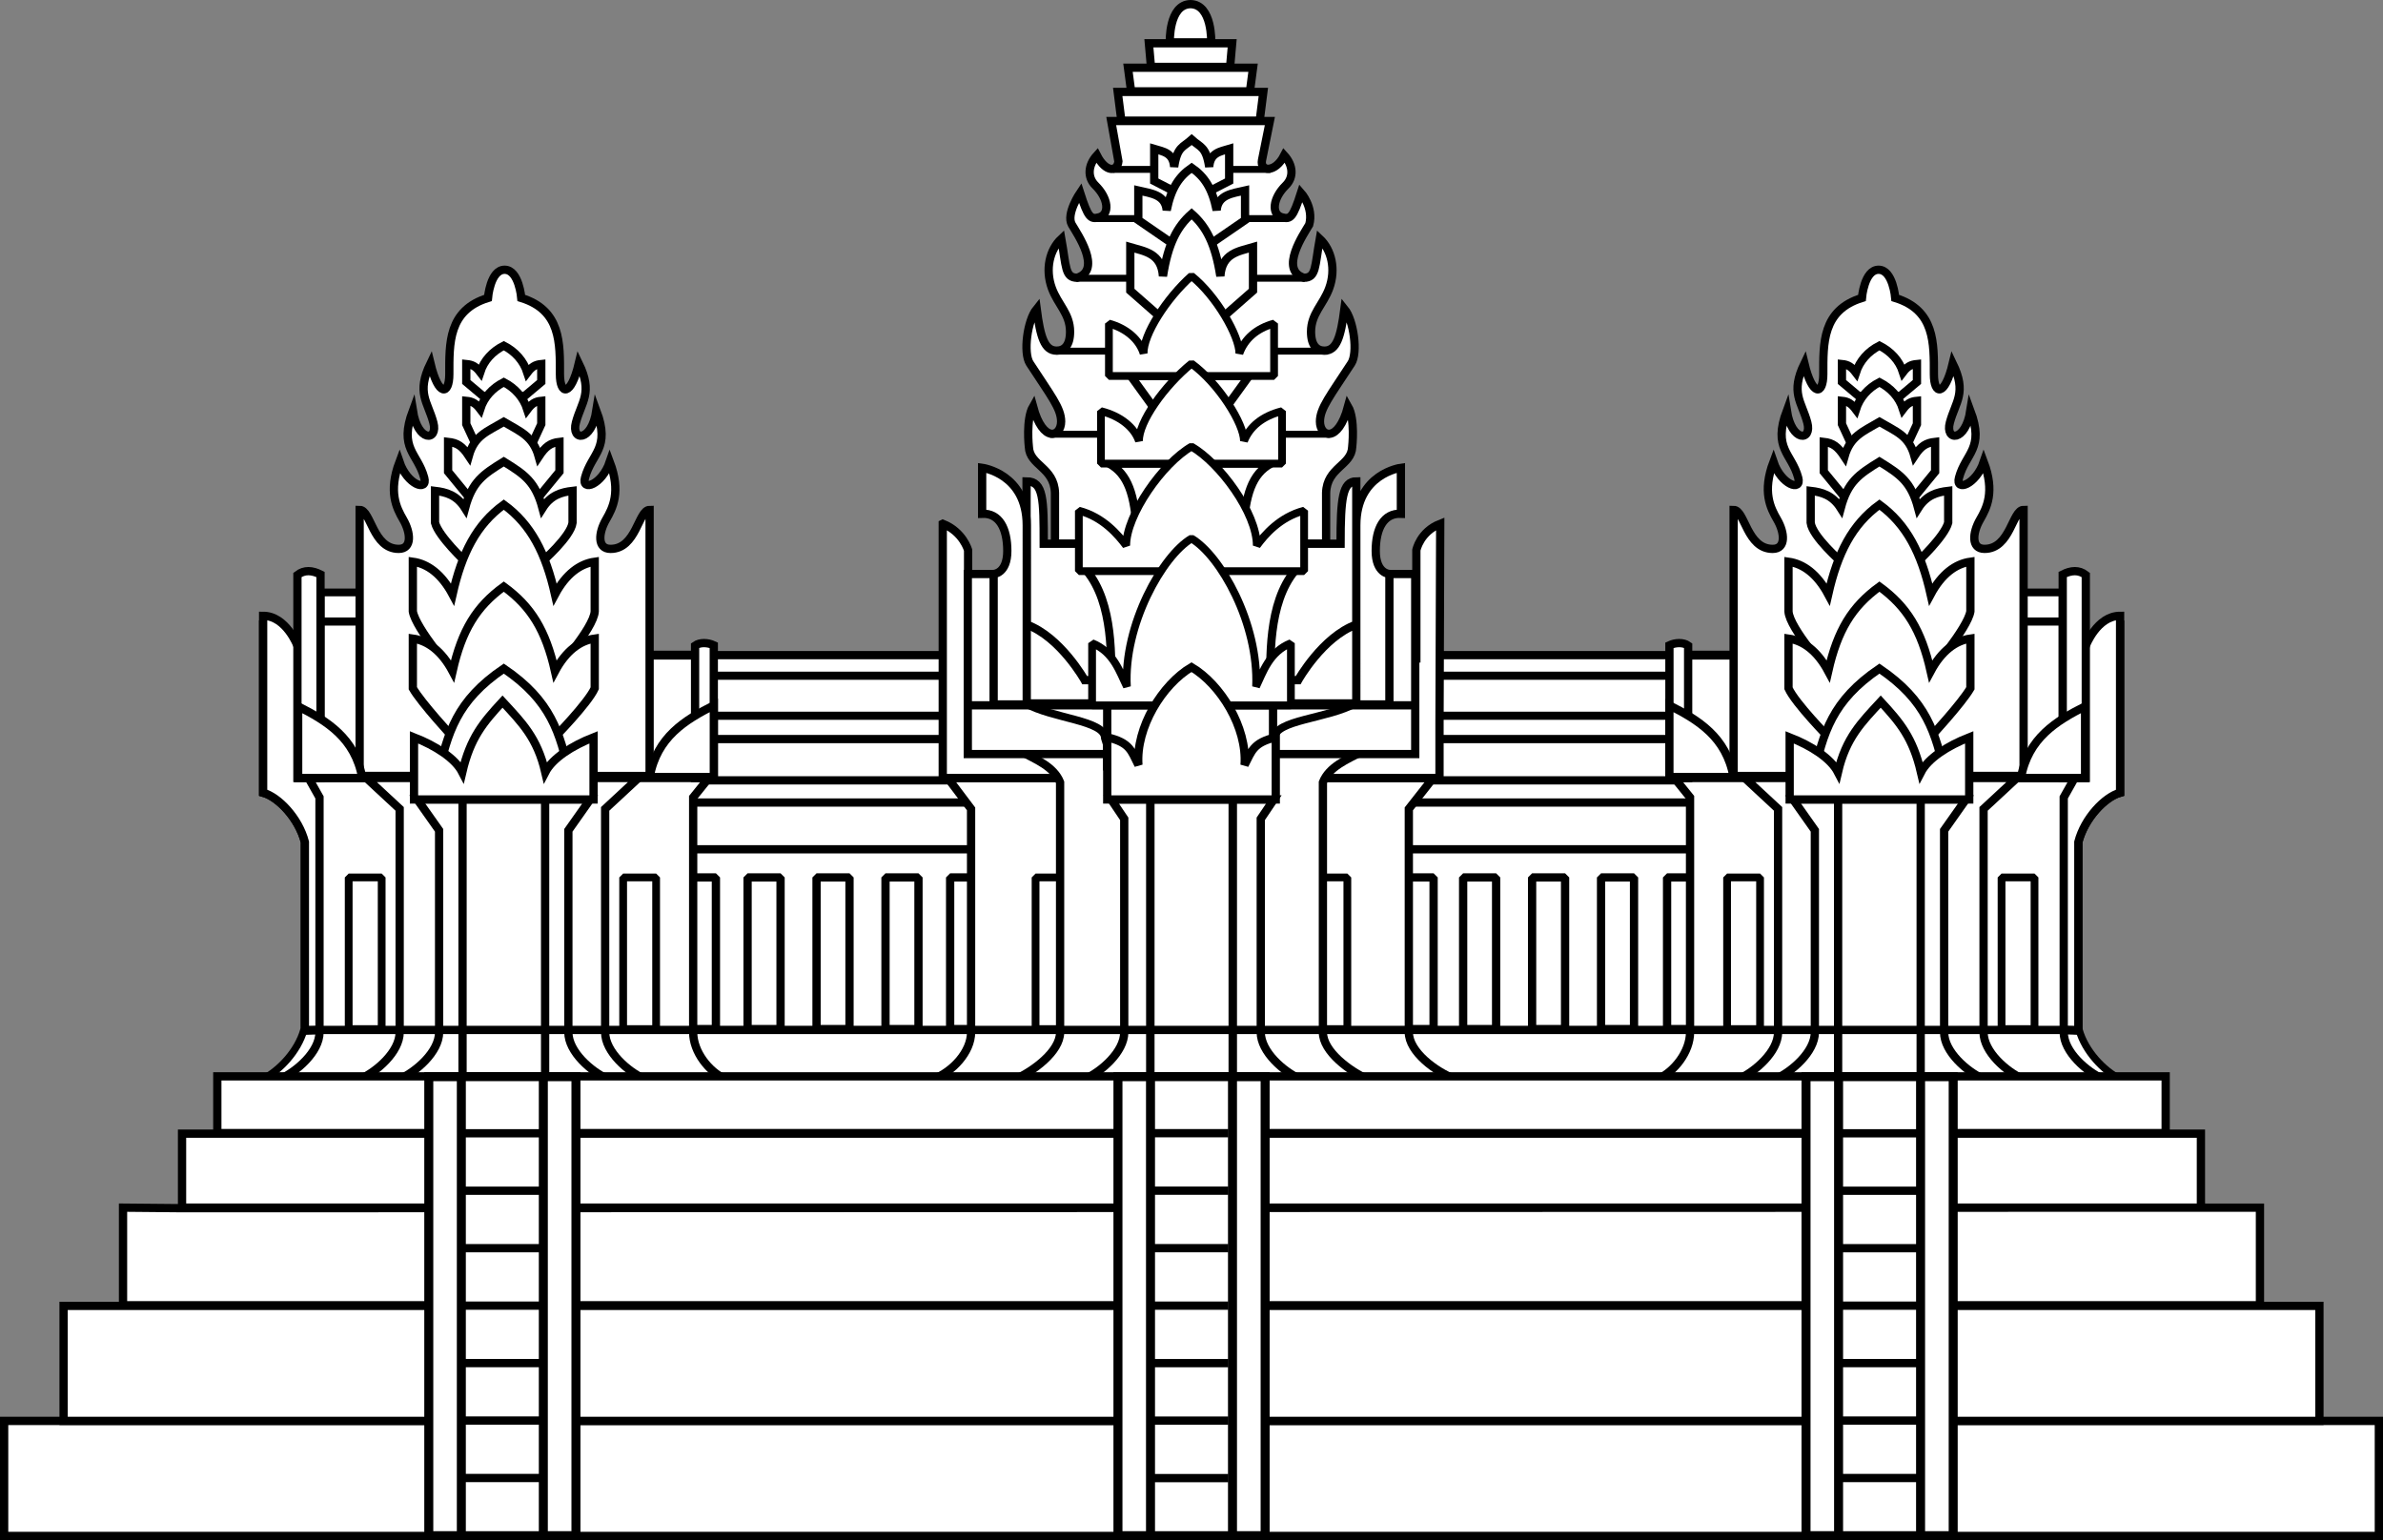 <?xml version="1.0" encoding="UTF-8" standalone="no"?>
<svg
   width="414.656"
   height="268.067"
   version="1.1"
   id="svg51"
   sodipodi:docname="KH.svg"
   inkscape:version="1.3.2 (091e20e, 2023-11-25, custom)"
   xmlns:inkscape="http://www.inkscape.org/namespaces/inkscape"
   xmlns:sodipodi="http://sodipodi.sourceforge.net/DTD/sodipodi-0.dtd"
   xmlns:xlink="http://www.w3.org/1999/xlink"
   xmlns="http://www.w3.org/2000/svg"
   xmlns:svg="http://www.w3.org/2000/svg">
  <rect width="100%" height="100%" fill="#808080" stroke="none"/>
  <defs
     id="defs51" />
  <sodipodi:namedview
     id="namedview51"
     pagecolor="#ffffff"
     bordercolor="#000000"
     borderopacity="0.25"
     inkscape:showpageshadow="2"
     inkscape:pageopacity="0.0"
     inkscape:pagecheckerboard="0"
     inkscape:deskcolor="#d1d1d1"
     inkscape:zoom="1.227"
     inkscape:cx="207.41646"
     inkscape:cy="134.06683"
     inkscape:window-width="1920"
     inkscape:window-height="1009"
     inkscape:window-x="1912"
     inkscape:window-y="-8"
     inkscape:window-maximized="1"
     inkscape:current-layer="svg51" />
  <g
     transform="matrix(1.6,0,0,1.6,-105.245,-883.509)"
     fill="#ffffff"
     stroke="#000000"
     stroke-width="0.9"
     id="g51">
    <g
       stroke-linejoin="bevel"
       id="g6">
      <path
         d="m 138.91,623.46 h 113.8 v 43.788 h -113.8 z"
         stroke-width="0.9"
         id="path3" />
      <path
         d="m 138.458,632.59 h 113.8 v 4.49 h -113.8 z m 0,6.9 h 113.8 v 5.09 h -113.8 z m 1.592,8.15 v 16.495 h 3.586 V 647.64 Z m 7.03,0 v 16.495 h 3.586 V 647.64 Z m 7.5,0 v 16.495 h 3.585 V 647.64 Z m 7.5,0 v 16.495 h 3.586 V 647.64 Z m 7.03,0 v 16.495 h 3.586 V 647.64 Z m 48.99,0 v 16.495 h 3.586 V 647.64 Z m 6.8,0 v 16.495 h 3.586 V 647.64 Z m 7.5,0 v 16.495 h 3.586 V 647.64 Z m 7.5,0 v 16.495 h 3.585 V 647.64 Z m 7.18,0 v 16.495 h 3.586 V 647.64 Z"
         stroke-width="0.9"
         id="path4" />
      <path
         d="m 138.46,625.7 h 113.8 v 4.354 h -113.8 z"
         stroke-width="0.886"
         id="path5" />
      <path
         d="m 94.398,669.55 c 1.76,-0.897 3.767,-2.984 4.424,-5.32 h 193.07 c 0.657,2.336 2.665,4.423 4.425,5.32 z"
         stroke-linejoin="miter"
         stroke-width="0.791"
         id="path6" />
    </g>
    <path
       d="m 193,556.8 c 0,0 -0.144,-4.112 2.25,-4.157 2.396,0.044 2.25,4.157 2.25,4.157 z m -12.49,54.54 v -5.536 c -0.08,-2.768 -2.76,-2.968 -2.838,-4.986 0,0 -0.346,-3.027 0.452,-4.408 1.084,4.047 3.056,3.304 3.056,1.64 0,-1.453 -1.117,-2.804 -3.408,-6.33 -0.732,-1.128 -0.28,-4.66 0.747,-5.923 0.397,3.07 0.852,4.54 2.17,4.54 0.805,0 1.462,-0.524 1.462,-2.062 0,-1.957 -1.325,-2.945 -1.977,-4.725 -0.76,-2.078 -0.236,-4.196 1.026,-5.38 0.542,3.03 0.38,4.237 1.727,4.237 2.713,-0.858 0,-4.786 -0.58,-5.777 -0.666,-1.155 0.897,-3.46 0.897,-3.46 0.863,2.69 1.14,2.91 2.07,2.66 1.174,-0.315 1.023,-2.056 -0.41,-3.463 -0.904,-0.89 -0.808,-2.212 0.163,-3.274 0.975,1.905 2.223,1.79 2.343,0.658 l -0.784,-4.392 h 17.255 l -0.856,4.25 c -0.245,1.215 1.396,1.48 2.416,-0.515 0.972,1.062 1.067,2.385 0.163,3.274 -1.432,1.407 -1.584,3.148 -0.41,3.463 0.93,0.25 1.208,0.03 2.07,-2.66 0,0 1.403,1.57 0.897,3.46 -0.58,0.99 -3.293,4.92 -0.58,5.777 1.346,0 1.185,-1.208 1.726,-4.237 1.263,1.184 1.786,3.302 1.026,5.38 -0.65,1.78 -1.976,2.768 -1.976,4.725 0,1.538 0.657,2.062 1.46,2.062 1.32,0 1.775,-1.47 2.173,-4.54 1.025,1.263 1.478,4.795 0.746,5.922 -2.29,3.526 -3.408,4.877 -3.408,6.33 0,1.664 1.97,2.407 3.056,-1.64 0.797,1.38 0.45,4.408 0.45,4.408 -0.078,2.018 -2.758,2.218 -2.837,4.986 v 5.536 z m 7.22,-46.02 -0.397,-3.125 h 15.838 l -0.396,3.125 z m 1.06,-3.19 -0.34,-2.57 h 13.603 l -0.34,2.57 z m 2.16,-2.66 -0.227,-2.57 h 9.058 l -0.226,2.57 z m 33.02,110.08 c -2.027,-0.78 -4.977,-2.92 -4.977,-5.07 v -24.297 l 2.638,-3.358 h -52.775 l 2.53,3.36 v 24.296 c 0,2.15 -2.027,4.29 -4.053,5.07 z"
       id="path7" />
    <path
       d="m 178.4,647.64 h 3.586 v 16.495 H 178.4 Z m 30.32,0 h 3.586 v 16.495 h -3.586 z"
       stroke-linejoin="bevel"
       stroke-width="0.844"
       id="path8" />
    <path
       d="m 168.306,609.17 v 27.656 h 54.023 v -5.957 l 0.078,-21.7 c -2.208,0.868 -2.596,2.87 -2.596,2.87 v 11.778 h -48.75 V 612.04 c 0,0 -0.544,-2.002 -2.754,-2.87 z"
       id="path9" />
    <path
       d="m 176.781,633.932 c 1.705,0.902 3.607,1.652 4.286,3.36 v 27.19 c 0,2.128 -2.977,4.243 -4.75,5.042 l -0.057,0.026 h 0.003 l -0.003,0.001 h 38.196 -0.003 0.003 l -0.057,-0.027 c -1.773,-0.799 -4.75,-2.914 -4.75,-5.042 v -27.19 c 0.679,-1.708 2.58,-2.458 4.286,-3.36 H 176.78 Z"
       id="path10" />
    <path
       d="m 219.69,634.22 v -19.587 h -4.91 v -1.91 h -38.84 v 1.91 h -4.91 v 19.587 z m -12.55,35.33 c -1.73,-0.78 -4.25,-2.92 -4.25,-5.07 v -23.214 l 1.422,-2.11 h -17.69 l 1.42,2.11 v 23.215 c 0,2.152 -2.52,4.29 -4.25,5.07 z"
       id="path11" />
    <path
       d="m 190.88,639.16 h 8.966 v 30.377 h -8.966 z"
       stroke-width="0.92"
       id="path12" />
    <path
       d="m 204.38,632.48 c 0.02,-2 5.838,-2.09 8.832,-3.795 H 177.26 c 2.994,1.704 8.675,1.844 8.675,3.795 l 1.217,3.882 14.883,0.598 z"
       stroke-linejoin="bevel"
       stroke-width="0.844"
       id="path13" />
    <path
       d="m 211.57,611.34 c 0,-4.9 0.205,-6.786 1.71,-6.786 v 15.58 c -3.69,1.34 -6.325,6.05 -6.325,6.05 h -23.21 c 0,0 -2.635,-4.71 -6.326,-6.05 v -15.58 c 1.855,0 1.867,1.972 1.867,6.786 z m 1.71,-2.01 c 0,-5.618 4.85,-6.25 4.85,-6.25 v 5 c -1.845,-0.08 -2.736,1.578 -2.736,4.044 0,2.466 1.487,2.506 1.487,2.506 v 14.19 h -3.6 z"
       id="path14" />
    <path
       d="m 177.44,609.33 c 0,-5.618 -4.85,-6.25 -4.85,-6.25 v 5 c 1.845,-0.08 2.736,1.578 2.736,4.044 0,2.466 -1.487,2.506 -1.487,2.506 v 14.19 h 3.6 z"
       id="path15" />
    <g
       fill="none"
       stroke-width="0.75"
       id="g17">
      <path
         d="m 186.84,570.62 h 17.128 m -19.158,5.35 h 20.92 m -22.95,6.49 h 24.904 m -27.024,7.93 h 29.536 m -30.216,9.04 h 30.426"
         id="path16" />
      <path
         d="m 170.75,628.92 h 48.66 m -33.22,0.01 h 18.036 v 6.63 H 186.19 Z"
         stroke-width="0.9"
         id="path17" />
    </g>
    <path
       d="m 183.93,614.24 c 2.99,3.59 2.713,9.68 2.68,13.27 h 17.342 c -0.035,-3.59 -0.312,-9.68 2.678,-13.27 z m 9.75,-41.13 -2.376,-1.224 v -3.497 c 0.97,0.29 2.062,0.41 2.168,1.958 0.338,-2.21 0.948,-2.102 1.907,-2.963 0.957,0.86 1.567,0.753 1.905,2.963 0.107,-1.548 1.197,-1.667 2.17,-1.96 v 3.498 l -2.378,1.224 z"
       id="path18" />
    <path
       d="m 193.52,578.85 -3.946,-2.713 v -3.223 c 1.383,0.32 2.936,0.45 3.088,2.15 0.482,-2.424 1.35,-3.676 2.715,-4.62 1.365,0.944 2.233,2.196 2.715,4.62 0.152,-1.7 1.705,-1.83 3.09,-2.15 v 3.223 l -3.948,2.713 z"
       id="path19" />
    <path
       d="m 193.24,587.8 -4.538,-3.985 v -4.736 c 1.59,0.47 3.377,0.662 3.552,3.156 0.553,-3.56 1.552,-5.4 3.12,-6.787 1.57,1.387 2.57,3.226 3.123,6.786 0.175,-2.494 1.96,-2.686 3.55,-3.157 v 4.735 l -4.536,3.985 z m 8.37,5.29 -4.104,5.676 h -4.646 l -4.104,-5.676 z m -15.22,9.53 c 2.053,1.122 2.81,3.357 3.03,7.553 h 11.55 c 0.22,-4.196 0.977,-6.43 3.03,-7.553 z"
       id="path20" />
    <g
       stroke-linejoin="bevel"
       stroke-width="0.844"
       id="g24">
      <path
         d="m 204.34,593.09 v -5.702 c -1.95,0.537 -3.213,1.69 -3.776,3.258 0,-1.893 -2.49,-6.257 -5.207,-8.43 -2.724,2.432 -5.257,6.38 -5.206,8.43 -0.463,-1.492 -1.825,-2.72 -3.775,-3.258 v 5.702 z"
         id="path21" />
      <path
         d="m 205.205,602.62 v -5.702 c -2.138,0.537 -3.522,1.69 -4.14,3.258 0,-1.893 -2.73,-6.258 -5.707,-8.43 -2.986,2.432 -5.763,6.38 -5.707,8.43 -0.508,-1.492 -2.002,-2.72 -4.14,-3.258 v 5.702 z"
         id="path22" />
      <path
         d="m 207.608,614.32 v -6.577 c -2.66,0.687 -4.312,2.653 -5.15,3.8 0,-3.56 -4.02,-8.99 -7.1,-10.768 -3.16,1.825 -7.1,7.435 -7.1,10.768 -0.86,-1.14 -2.49,-3.113 -5.15,-3.8 v 6.577 z"
         id="path23" />
      <path
         d="m 206.168,628.92 v -6.762 c -2.346,0.92 -3.048,3.18 -3.786,4.717 0.29,-6.86 -3.862,-14.23 -7.024,-16.1 -3.163,1.87 -7.393,9.4 -7.024,16.1 -0.758,-1.527 -1.44,-3.797 -3.786,-4.717 v 6.762 z"
         id="path24" />
    </g>
    <path
       d="m 204.523,639.16 v -6.762 c -2.458,0.585 -2.61,1.49 -3.392,3.006 0.29,-4.097 -2.61,-8.77 -5.773,-10.64 -3.163,1.87 -6.064,6.544 -5.774,10.64 -0.78,-1.515 -0.877,-2.42 -3.39,-3.006 v 6.762 z"
       id="path25" />
    <g
       id="a"
       stroke-width="0.9">
      <path
         d="m 98.935,664.23 v -20.44 c -0.67,-2.603 -2.88,-4.905 -4.54,-5.366 V 620.43 l 3.74,2.024 4.272,18.81 v 22.966 z"
         id="path26" />
      <path
         d="m 98.935,664.31 v -20.52 c -0.67,-2.602 -2.88,-4.904 -4.54,-5.365 v -19.243 c 2.51,0 3.74,3.273 3.74,3.273 l 4.272,18.81 v 22.887 z"
         id="path27" />
      <path
         d="m 96.275,669.55 c 1.73,-0.78 4.25,-2.92 4.25,-5.07 v -25.547 l -1.187,-2.108 h 43.523 l -1.698,2.108 v 25.547 c 0,2.15 1.73,4.29 3.46,5.07 z"
         id="path28" />
      <path
         d="m 135.84,669.55 c -1.73,-0.78 -4.25,-2.92 -4.25,-5.07 v -24.297 l 3.62,-3.36 -29.588,0.002 3.62,3.358 v 24.297 c 0,2.15 -2.52,4.29 -4.25,5.07 z"
         id="path29" />
      <path
         d="m 131.84,669.55 c -1.73,-0.78 -4.25,-2.92 -4.25,-5.07 v -21.965 l 2.37,-3.36 h -18.798 l 2.37,3.36 v 21.965 c 0,2.15 -2.52,4.29 -4.25,5.07 z"
         id="path30" />
      <path
         d="m 116.08,639.16 h 8.981 v 30.393 h -8.981 z"
         id="path31" />
      <path
         d="m 103.7,647.64 h 3.586 v 16.495 H 103.7 Z m 29.848,0 h 3.586 v 16.495 h -3.586 z M 100.64,619.82 h 4.32 v 16.91 h -4.32 z m 0,-3.18 h 4.295 v 3.14 h -4.295 z"
         stroke-linejoin="bevel"
         stroke-width="0.844"
         id="path32" />
      <path
         d="m 136.17,623.46 h 6.16 v 13.054 h -6.16 z"
         stroke-linejoin="bevel"
         stroke-width="0.969"
         id="path33" />
      <path
         d="m 104.89,636.6 v -28.94 c 1.232,0 1.422,4.24 4.25,4.24 1.47,0 1.314,-1.756 0.488,-3.187 -0.732,-1.268 -1.637,-3.018 -0.407,-6.28 0.844,2.496 3.113,3.288 2.694,1.723 -0.72,-2.688 -2.795,-3.13 -1.24,-7.302 0.542,3.48 2.774,3.327 2.232,1.304 -0.61,-2.28 -1.873,-3.214 -0.316,-6.428 0.873,3.65 2.052,3.435 2.052,1.17 0,-3.346 -0.128,-6.956 4.203,-8.295 0,0 0.25,-3.068 1.812,-3.068 1.562,0 1.813,3.068 1.813,3.068 4.33,1.34 4.202,4.95 4.202,8.296 0,2.265 1.18,2.48 2.052,-1.17 1.558,3.214 0.295,4.148 -0.315,6.428 -0.544,2.023 1.69,2.177 2.23,-1.304 1.556,4.172 -0.518,4.614 -1.24,7.302 -0.418,1.565 1.85,0.773 2.694,-1.722 1.23,3.26 0.325,5.01 -0.407,6.28 -0.826,1.43 -0.983,3.187 0.49,3.187 2.826,0 3.016,-4.24 4.248,-4.24 v 28.94 z m -6.766,-21.86 v 22.08 h 2.51 v -22.136 c -0.904,-0.457 -1.754,-0.527 -2.51,0.056 z"
         id="path34" />
      <path
         d="m 98.203,629.03 c 3.112,1.59 6.195,3.433 6.975,7.793 h -6.975 z m 43.167,-6.61 v 14.407 h 2.035 v -14.443 c -0.635,-0.298 -1.503,-0.345 -2.035,0.036 z"
         id="path35" />
      <path
         d="m 143.41,628.92 c -3.112,1.59 -6.195,3.433 -6.975,7.793 h 6.975 z m -20.58,-33.65 1.814,-1.525 v -1.953 c -0.664,0.065 -1.026,0.293 -1.516,0.936 -0.417,-1.295 -1.334,-2.305 -2.562,-2.933 -1.23,0.628 -2.146,1.593 -2.563,2.887 -0.49,-0.643 -0.852,-0.825 -1.516,-0.89 v 1.953 l 1.815,1.525 z"
         id="path36" />
      <path
         d="m 123.801,600.16 0.843,-1.825 v -2.54 c -0.664,0.067 -1.026,0.298 -1.516,0.95 -0.417,-1.313 -1.334,-2.338 -2.562,-2.974 -1.23,0.637 -2.146,1.616 -2.563,2.928 -0.49,-0.65 -0.852,-0.836 -1.516,-0.902 v 2.54 l 0.844,1.824 z"
         id="path37" />
      <path
         d="m 123.927,606.79 2.695,-3.287 v -3.243 c -0.986,0.11 -1.524,0.503 -2.252,1.606 -0.62,-2.222 -1.98,-2.708 -3.806,-3.786 -1.824,1.078 -3.186,1.485 -3.805,3.707 -0.729,-1.103 -1.267,-1.416 -2.25,-1.527 v 3.243 l 2.692,3.287 z"
         id="path38" />
      <path
         d="m 124.718,613.3 c 0,0 3.14,-2.74 3.326,-4.244 v -3.467 c -1.217,0.142 -2.368,0.458 -3.267,1.882 -0.764,-2.87 -1.96,-3.67 -4.211,-5.062 -2.254,1.392 -3.448,2.192 -4.213,5.062 -0.9,-1.425 -2.05,-1.74 -3.266,-1.883 v 3.466 c 0.395,1.504 3.325,4.244 3.325,4.244 z"
         id="path39" />
      <path
         d="m 126.056,625.32 c 0,0 4.3,-4.76 4.4,-6.616 v -5.406 c -1.61,0.223 -3.131,1.33 -4.32,3.55 -1.011,-4.474 -2.59,-7.594 -5.57,-9.764 -2.98,2.17 -4.56,5.29 -5.57,9.765 -1.19,-2.222 -2.712,-3.33 -4.321,-3.552 v 5.406 c 0.308,1.855 4.4,6.616 4.4,6.616 z"
         id="path40" />
      <path
         d="m 126.056,632.43 c 0,0 3.677,-3.742 4.4,-5.366 v -5.406 c -1.61,0.223 -3.131,1.33 -4.32,3.55 -1.011,-4.474 -2.59,-7.036 -5.57,-9.206 -2.98,2.17 -4.56,4.732 -5.57,9.207 -1.19,-2.223 -2.712,-3.33 -4.321,-3.552 v 5.406 c 0.933,1.624 4.4,5.366 4.4,5.366 z"
         id="path41" />
      <path
         d="m 127.73,636.56 c -1.072,-4.668 -1.995,-8.13 -7.162,-11.64 -5.168,3.51 -6.09,6.972 -7.164,11.64 z"
         id="path42" />
      <path
         d="m 130.329,639.16 v -6.762 c -2.346,0.92 -4.467,2.28 -5.25,3.795 -0.872,-3.754 -2.556,-5.408 -4.652,-7.68 -2.097,2.272 -3.5,3.926 -4.375,7.68 -0.782,-1.515 -2.902,-2.875 -5.25,-3.795 v 6.762 z"
         id="path43" />
    </g>
    <use
       transform="matrix(-1,0,0,1,390.74,0)"
       width="100%"
       height="100%"
       xlink:href="#a"
       id="use43" />
    <path
       d="m 89.412,669.28 v 6.173 h 211.89 v -6.174 z m -3.836,6.23 v 8.05 h 219.56 v -8.05 z m 219.56,8.05 -219.56,0.06 -6.418,-0.06 v 10.622 h 232.398 v -10.62 z m -232.443,10.69 0.002,12.51 h 245.33 l -0.002,-12.51 z m 245.332,12.51 v 0.02 H 72.695 v -0.02 h -6.467 v 12.51 h 258.26 v -12.51 z"
       id="path44" />
    <path
       d="m 112.41,669.31 h 16.005 v 49.935 H 112.41 Z"
       stroke-width="0.98"
       id="path45" />
    <path
       d="m 115.95,669.31 h 8.917 v 49.936 h -8.917 z"
       stroke-width="0.978"
       id="path46" />
    <path
       d="m 187.36,669.31 h 16.006 v 49.935 H 187.36 Z"
       stroke-width="0.98"
       id="path47" />
    <path
       d="m 190.9,669.31 h 8.916 v 49.936 H 190.9 Z"
       stroke-width="0.978"
       id="path48" />
    <path
       d="m 262.19,669.31 h 16.005 v 49.935 H 262.19 Z"
       stroke-width="0.98"
       id="path49" />
    <path
       d="m 265.73,669.31 h 8.917 v 49.936 h -8.917 z"
       stroke-width="0.978"
       id="path50" />
    <path
       d="m 98.935,664.23 h 193.07 m -176.22,48.74 h 9.244 m -9.244,-6.25 h 9.244 m -9.244,-6.25 h 9.244 m -9.244,-6.25 h 9.244 m -9.244,-6.25 h 9.244 m -9.244,-6.25 h 9.244 m -9.244,-6.25 h 9.244 m 65.736,37.51 h 8.607 m -8.607,-6.253 h 8.607 m -8.607,-6.254 h 8.607 m -8.607,-6.253 h 8.607 m -8.607,-6.253 h 8.607 m -8.607,-6.253 h 8.607 m -8.607,-6.254 h 8.607 m 66.193,37.51 h 9.244 m -9.244,-6.25 h 9.244 m -9.244,-6.25 h 9.244 m -9.244,-6.25 h 9.244 m -9.244,-6.25 h 9.244 m -9.244,-6.25 h 9.244 m -9.244,-6.25 h 9.244"
       fill="none"
       stroke-width="0.9"
       id="path51" />
  </g>
</svg>
